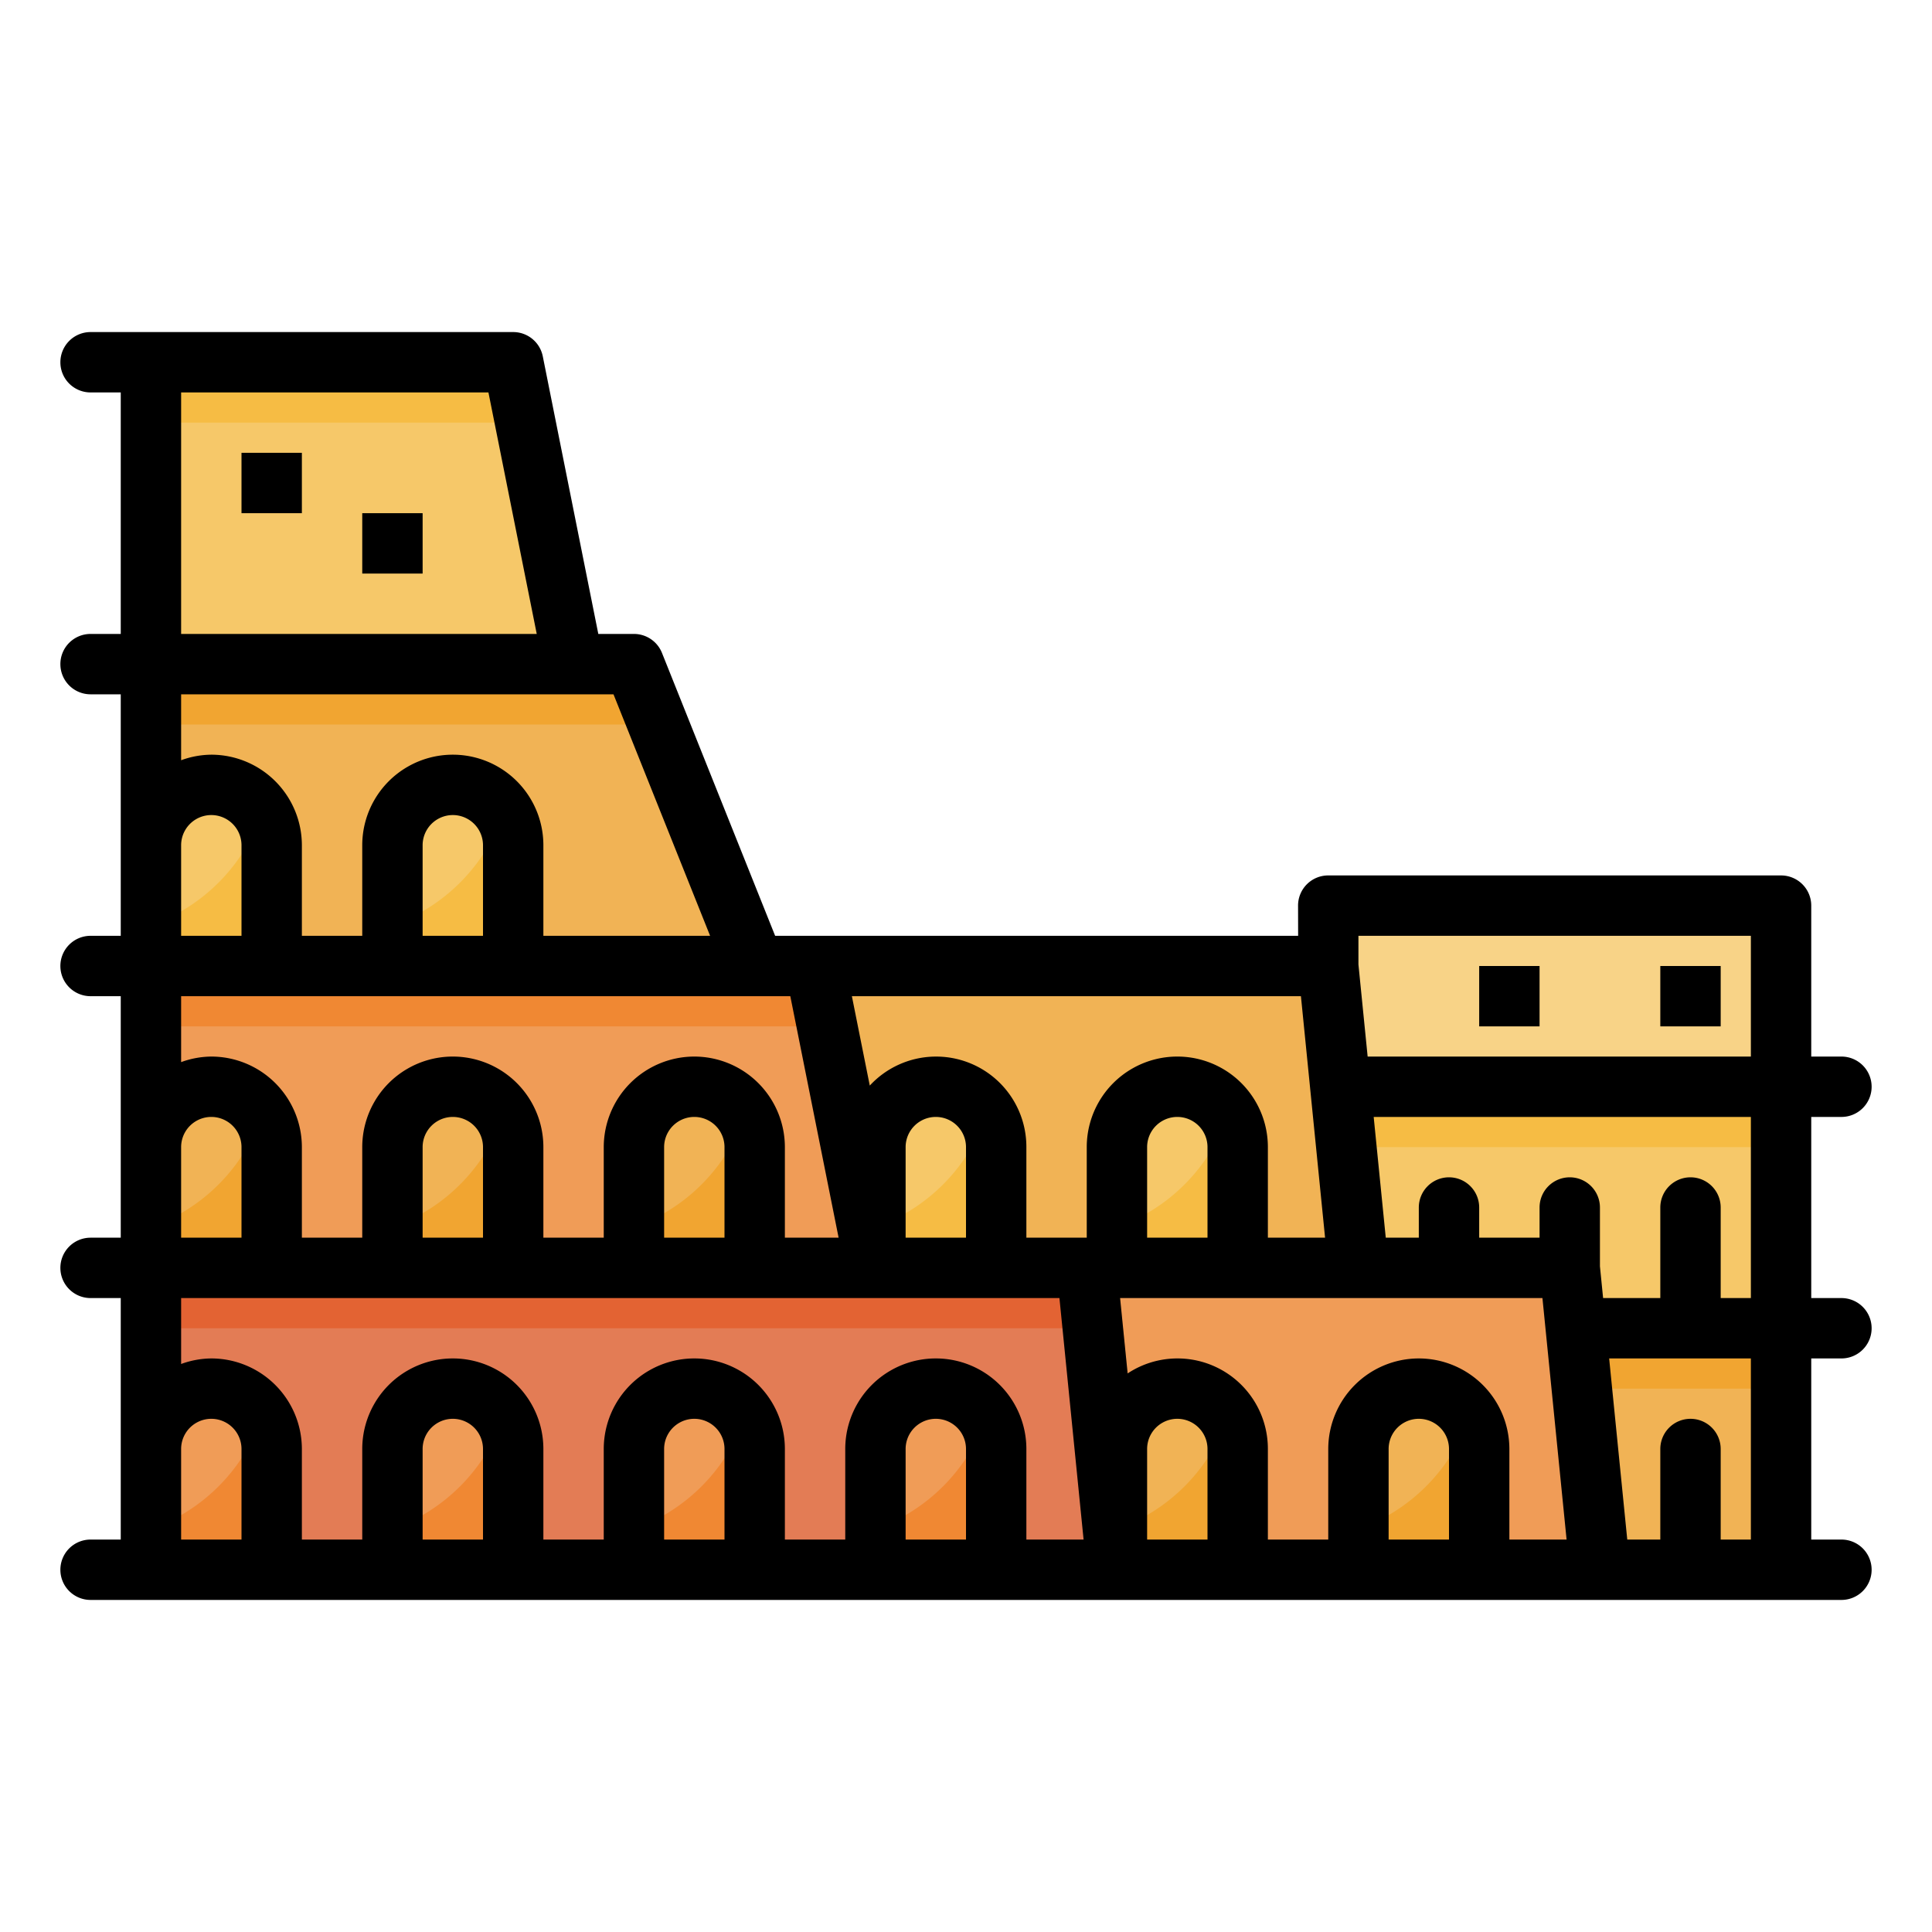<svg height="512" viewBox="0 0 512 512" width="512" xmlns="http://www.w3.org/2000/svg"><g id="filled_outline" data-name="filled outline"><path d="m352 288h120v64h-120z" fill="#f6c869"/><path d="m352 288h120v16h-120z" fill="#f6bc44"/><path d="m352 240h120v48h-120z" fill="#f8d387"/><path d="m216 256 16 80h128l-8-80z" fill="#f1b355"/><path d="m312 288a16 16 0 0 0 -16 16v32h32v-32a16 16 0 0 0 -16-16z" fill="#f6c869"/><path d="m240 416h184l-8-80h-185.263z" fill="#f09c57"/><path d="m48 416h256l-8-80h-248z" fill="#f08833"/><path d="m296 325.21v10.79h32v-32a15.886 15.886 0 0 0 -2.56-8.628 48.057 48.057 0 0 1 -29.44 29.838z" fill="#f6bc44"/><path d="m240 336-16-80h-176v80z" fill="#f1a531"/><path d="m152 176-16-80h-96v80z" fill="#f6c869"/><path d="m424 416h48v-64h-56z" fill="#f1b355"/><path d="m232 336-16-80h-176v80z" fill="#f09c57"/><path d="m200 256-32-80h-128v80z" fill="#f1b355"/><path d="m248 288a16 16 0 0 0 -16 16v32h32v-32a16 16 0 0 0 -16-16z" fill="#f6c869"/><path d="m184 288a16 16 0 0 0 -16 16v32h32v-32a16 16 0 0 0 -16-16z" fill="#f1b355"/><path d="m120 288a16 16 0 0 0 -16 16v32h32v-32a16 16 0 0 0 -16-16z" fill="#f1b355"/><path d="m56 288a16 16 0 0 0 -16 16v32h32v-32a16 16 0 0 0 -16-16z" fill="#f1b355"/><path d="m120 208a16 16 0 0 0 -16 16v32h32v-32a16 16 0 0 0 -16-16z" fill="#f6c869"/><path d="m56 208a16 16 0 0 0 -16 16v32h32v-32a16 16 0 0 0 -16-16z" fill="#f6c869"/><path d="m40 416h256l-8-80h-248z" fill="#e37c55"/><g fill="#f09c57"><path d="m248 368a16 16 0 0 0 -16 16v32h32v-32a16 16 0 0 0 -16-16z"/><path d="m184 368a16 16 0 0 0 -16 16v32h32v-32a16 16 0 0 0 -16-16z"/><path d="m120 368a16 16 0 0 0 -16 16v32h32v-32a16 16 0 0 0 -16-16z"/><path d="m56 368a16 16 0 0 0 -16 16v32h32v-32a16 16 0 0 0 -16-16z"/></g><path d="m312 368a16 16 0 0 0 -16 16v32h32v-32a16 16 0 0 0 -16-16z" fill="#f1b355"/><path d="m376 368a16 16 0 0 0 -16 16v32h32v-32a16 16 0 0 0 -16-16z" fill="#f1b355"/><path d="m40 245.21v10.79h32v-32a15.886 15.886 0 0 0 -2.56-8.628 48.057 48.057 0 0 1 -29.44 29.838z" fill="#f6bc44"/><path d="m136 96h-96v16h99.2z" fill="#f6bc44"/><path d="m168 176h-128v16h134.4z" fill="#f1a531"/><path d="m216 256h-176v16h179.2z" fill="#f08833"/><path d="m288 336h-248v16h249.6z" fill="#e36333"/><path d="m104 245.21v10.79h32v-32a15.886 15.886 0 0 0 -2.56-8.628 48.057 48.057 0 0 1 -29.44 29.838z" fill="#f6bc44"/><path d="m40 325.21v10.79h32v-32a15.886 15.886 0 0 0 -2.56-8.628 48.057 48.057 0 0 1 -29.44 29.838z" fill="#f1a531"/><path d="m104 325.21v10.79h32v-32a15.886 15.886 0 0 0 -2.56-8.628 48.057 48.057 0 0 1 -29.44 29.838z" fill="#f1a531"/><path d="m168 325.21v10.79h32v-32a15.886 15.886 0 0 0 -2.56-8.628 48.057 48.057 0 0 1 -29.44 29.838z" fill="#f1a531"/><path d="m40 405.21v10.79h32v-32a15.886 15.886 0 0 0 -2.56-8.628 48.057 48.057 0 0 1 -29.44 29.838z" fill="#f08833"/><path d="m104 405.21v10.79h32v-32a15.886 15.886 0 0 0 -2.56-8.628 48.057 48.057 0 0 1 -29.44 29.838z" fill="#f08833"/><path d="m168 405.21v10.79h32v-32a15.886 15.886 0 0 0 -2.56-8.628 48.057 48.057 0 0 1 -29.44 29.838z" fill="#f08833"/><path d="m232 405.21v10.79h32v-32a15.886 15.886 0 0 0 -2.56-8.628 48.057 48.057 0 0 1 -29.44 29.838z" fill="#f08833"/><path d="m296 405.21v10.79h32v-32a15.886 15.886 0 0 0 -2.56-8.628 48.057 48.057 0 0 1 -29.44 29.838z" fill="#f1a531"/><path d="m360 405.21v10.79h32v-32a15.886 15.886 0 0 0 -2.56-8.628 48.057 48.057 0 0 1 -29.44 29.838z" fill="#f1a531"/><path d="m232 325.21v10.79h32v-32a15.886 15.886 0 0 0 -2.56-8.628 48.057 48.057 0 0 1 -29.44 29.838z" fill="#f6bc44"/><path d="m416 352 2 16h54v-16z" fill="#f1a531"/><path d="m392 256h16v16h-16z"/><path d="m440 256h16v16h-16z"/><path d="m64 120h16v16h-16z"/><path d="m96 136h16v16h-16z"/><path d="m496 288a8 8 0 0 0 -8-8h-8v-40a8 8 0 0 0 -8-8h-120.019a7.982 7.982 0 0 0 -7.981 8l.019 8h-138.6l-29.988-74.969a8 8 0 0 0 -7.431-5.031h-9.442l-14.714-73.57a8 8 0 0 0 -7.844-6.43h-112a8 8 0 0 0 -8 8 8 8 0 0 0 8 8h8v64h-8a8 8 0 0 0 -8 8 8 8 0 0 0 8 8h8v64h-8a8 8 0 0 0 -8 8 8 8 0 0 0 8 8h8v64h-8a8 8 0 0 0 -8 8 8 8 0 0 0 8 8h8v64h-8a8 8 0 0 0 -8 8 8 8 0 0 0 8 8h464a8 8 0 0 0 8-8 8 8 0 0 0 -8-8h-8v-48h8a8 8 0 0 0 8-8 8 8 0 0 0 -8-8h-8v-48h8a8 8 0 0 0 8-8zm-32-40v32h-101.56l-2.44-24.406v-7.594zm0 96h-8v-24a8 8 0 0 0 -8-8 8 8 0 0 0 -8 8v24h-15.16l-.84-8.406v-15.594a8 8 0 0 0 -8-8 8 8 0 0 0 -8 8v8h-16v-8a8 8 0 0 0 -8-8 8 8 0 0 0 -8 8v8h-8.759l-3.2-32h99.959zm-88 16a24.027 24.027 0 0 0 -24 24v24h-16v-24a23.955 23.955 0 0 0 -37.163-20.03l-2-19.97h111.925l6.4 64h-15.162v-24a24.027 24.027 0 0 0 -24-24zm-56-32h-16v-24a8 8 0 0 1 16 0zm24.759-64 2.479 24.8 3.921 39.2h-15.159v-24a24 24 0 0 0 -48 0v24h-16v-24a23.927 23.927 0 0 0 -41.5-16.308l-4.742-23.692zm-152.759 64h-16v-24a8 8 0 0 1 16 0zm-8-48a24.027 24.027 0 0 0 -24 24v24h-16v-24a24 24 0 0 0 -48 0v24h-16v-24a24.027 24.027 0 0 0 -24-24 23.731 23.731 0 0 0 -8 1.474v-17.474h161.441l12.8 64h-14.241v-24a24.027 24.027 0 0 0 -24-24zm-56 48h-16v-24a8 8 0 0 1 16 0zm-80-24a8 8 0 0 1 16 0v24h-16zm0-80a8 8 0 0 1 16 0v24h-16zm80 24h-16v-24a8 8 0 0 1 16 0zm128 80h-16v-24a8 8 0 0 1 16 0zm-67.816-80h-44.184v-24a24 24 0 0 0 -48 0v24h-16v-24a24.027 24.027 0 0 0 -24-24 23.731 23.731 0 0 0 -8 1.474v-17.474h114.582zm-58.743-144 12.8 64h-94.241v-64zm-81.441 304v-24a8 8 0 0 1 16 0v24zm64 0v-24a8 8 0 0 1 16 0v24zm64 0v-24a8 8 0 0 1 16 0v24zm64 0v-24a8 8 0 0 1 16 0v24zm32 0v-24a24 24 0 0 0 -48 0v24h-16v-24a24 24 0 0 0 -48 0v24h-16v-24a24 24 0 0 0 -48 0v24h-16v-24a24.027 24.027 0 0 0 -24-24 23.731 23.731 0 0 0 -8 1.474v-17.474h232.762l6.4 64zm32 0v-24a8 8 0 0 1 16 0v24zm64 0v-24a8 8 0 0 1 16 0v24zm88 0v-24a8 8 0 0 0 -8-8 8 8 0 0 0 -8 8v24h-8.759l-4.8-48h37.559v48z"/></g></svg>